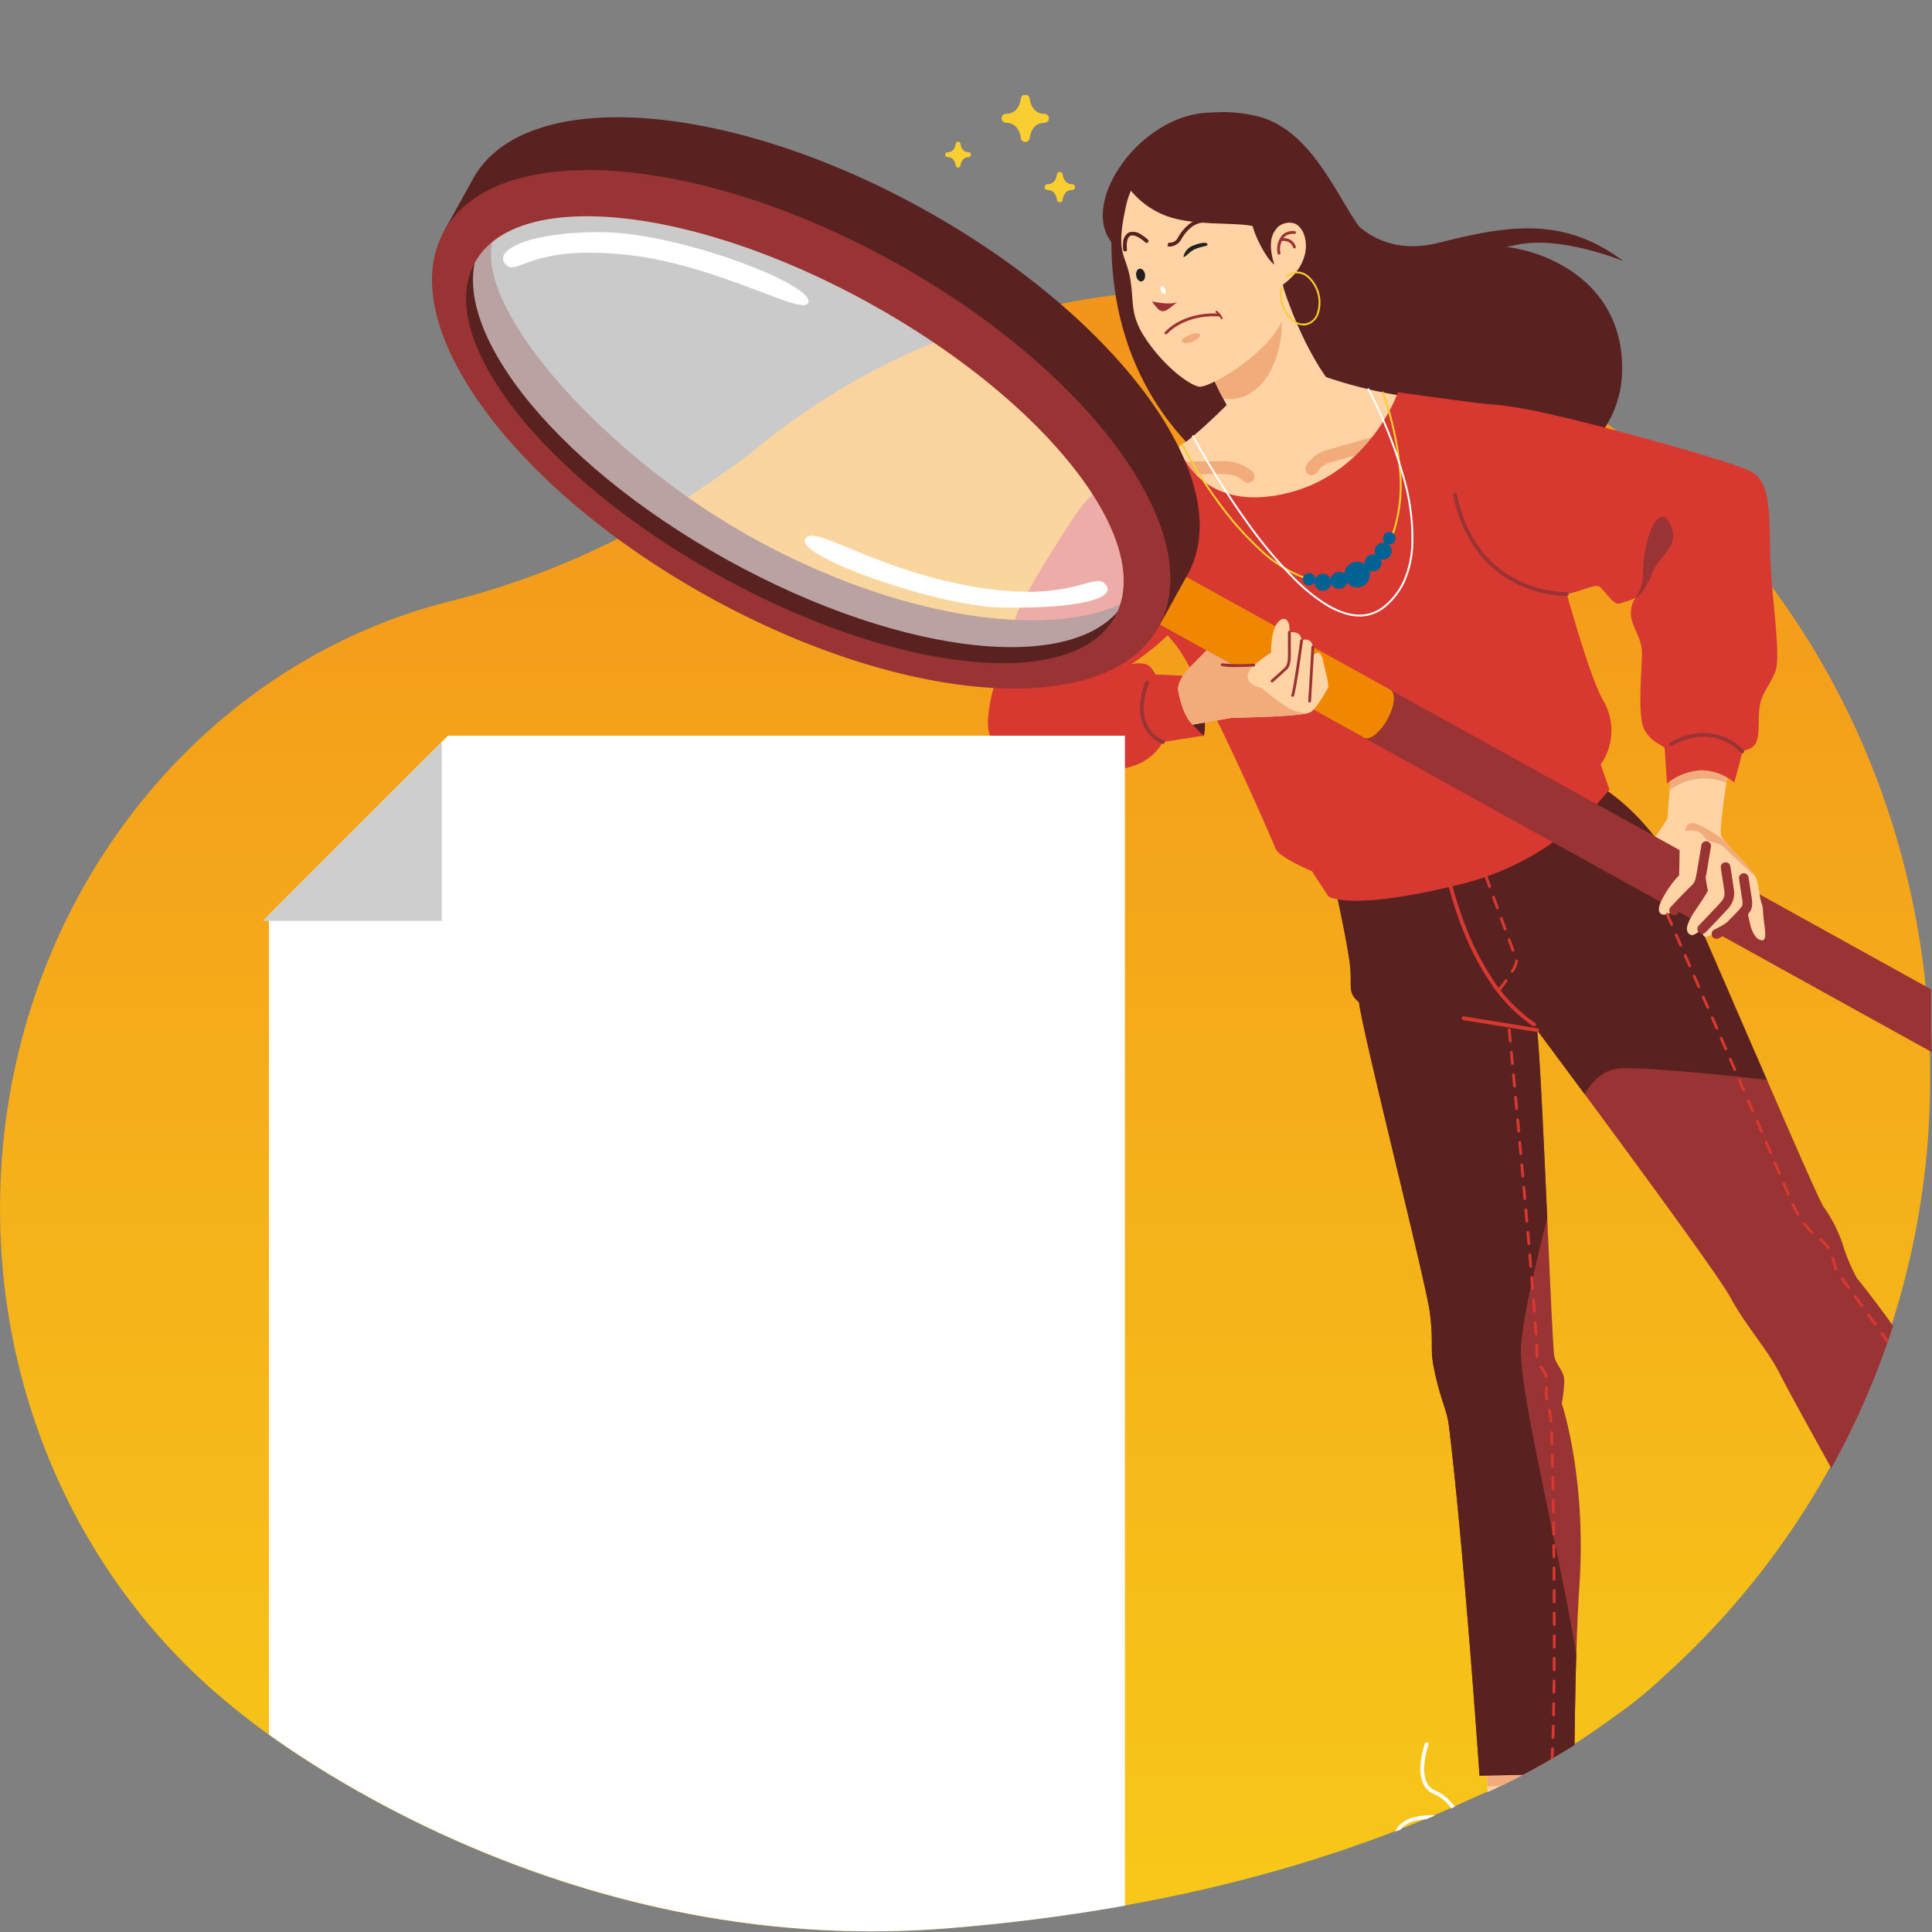 <svg xmlns="http://www.w3.org/2000/svg" xmlns:xlink="http://www.w3.org/1999/xlink" width="300" height="300" viewBox="0 0 300 300">
  <rect x="0" y="0" width="300" height="300" fill="#808080" stroke="none"/>
  <defs>
    <linearGradient id="linear-gradient" x1="0.5" x2="0.5" y2="1" gradientUnits="objectBoundingBox">
      <stop offset="0" stop-color="#f3931b"/>
      <stop offset="1" stop-color="#f7ca19"/>
    </linearGradient>
    <clipPath id="clip-path">
      <path id="Union_1" data-name="Union 1" d="M37.375,251.25C14.731,233.608,0,205.134,0,172.9q0-2.7.137-5.37V0h299.7V145.47q.152,3.15.152,6.336.027,3.6-.152,7.183v8.555h-.724a124.628,124.628,0,0,1-40.332,77.826,67.144,67.144,0,0,1-8.254,6.686,111.6,111.6,0,0,1-22.072,12.581c-17.976,8.388-44.469,17.023-80.947,19.994-4.112.341-8.159.5-12.114.5C77.68,285.134,37.375,251.25,37.375,251.25Z" fill="#fff" stroke="#707070" stroke-width="1"/>
    </clipPath>
    <clipPath id="clip-path-2">
      <rect id="Rectangle_12" data-name="Rectangle 12" width="278.644" height="285.196" fill="none"/>
    </clipPath>
    <clipPath id="clip-path-4">
      <rect id="Rectangle_8" data-name="Rectangle 8" width="102.846" height="70.188" fill="none"/>
    </clipPath>
    <clipPath id="clip-path-5">
      <rect id="Rectangle_7" data-name="Rectangle 7" width="102.846" height="70.187" fill="none"/>
    </clipPath>
  </defs>
  <g id="ilustrasi-search-2" transform="translate(2975 -2571)">
    <path id="Path" d="M-1026,142.636c0-45.621,29.51-83.845,69.228-94.136h0a126.3,126.3,0,0,0,26.252-9.657,158.24,158.24,0,0,0,20.94-13.4h0A108.651,108.651,0,0,1-840,0c62.742,0,113.7,54.411,113.7,121.543a124.7,124.7,0,0,1-41.169,93.563h0a67.1,67.1,0,0,1-8.246,6.685,111.466,111.466,0,0,1-22.051,12.581c-17.959,8.388-44.428,17.023-80.871,19.994-64.039,5.308-110.026-33.38-110.026-33.38h0C-1011.283,203.345-1026,174.871-1026,142.636Z" transform="translate(-1948.991 2616.029)" fill="url(#linear-gradient)"/>
    <rect id="Rectangle_14" data-name="Rectangle 14" width="300" height="300" transform="translate(-2975 2571)" fill="#fff" opacity="0"/>
    <g id="Group_10" data-name="Group 10" transform="translate(-2974.991 2585.766)">
      <g id="Mask_Group_2" data-name="Mask Group 2" transform="translate(0 0)" clip-path="url(#clip-path)">
        <g id="Group_9" data-name="Group 9" transform="translate(67.074 -0.065)">
          <g id="Group_8" data-name="Group 8" transform="translate(0)" clip-path="url(#clip-path-2)">
            <g id="Group_7" data-name="Group 7">
              <g id="Group_6" data-name="Group 6" clip-path="url(#clip-path-2)">
                <path id="Path_7" data-name="Path 7" d="M849.012,829.444a42.616,42.616,0,0,1,.534,7.784,52.433,52.433,0,0,1-3.2-8.378Z" transform="translate(-598.887 -586.496)" fill="#76b743"/>
                <path id="Path_8" data-name="Path 8" d="M329.613,42.933c-1.31,0-1.457-1.457-1.457-1.457a.449.449,0,1,0-.9,0s-.147,1.457-1.457,1.457a.449.449,0,1,0,0,.9c1.31,0,1.457,1.458,1.457,1.458a.449.449,0,0,0,.9,0s.147-1.458,1.457-1.458a.449.449,0,1,0,0-.9" transform="translate(-230.223 -29.031)" fill="#f9ce30"/>
                <path id="Path_9" data-name="Path 9" d="M309.153,2.971C307.11,2.971,306.881.7,306.881.7a.7.7,0,0,0-1.4,0s-.229,2.272-2.272,2.272a.7.7,0,1,0,0,1.4c2.042,0,2.272,2.272,2.272,2.272h0a.7.7,0,0,0,1.4,0h0s.229-2.272,2.272-2.272a.7.7,0,1,0,0-1.4" transform="translate(-214.061)" fill="#f9ce30"/>
                <path id="Path_10" data-name="Path 10" d="M276.171,26.639c-1.115,0-1.239-1.239-1.239-1.239a.381.381,0,1,0-.763,0s-.125,1.239-1.239,1.239a.381.381,0,1,0,0,.763c1.114,0,1.239,1.24,1.239,1.24a.381.381,0,0,0,.763,0s.125-1.24,1.239-1.24a.381.381,0,1,0,0-.763" transform="translate(-192.858 -17.703)" fill="#f9ce30"/>
                <path id="Path_11" data-name="Path 11" d="M555.894,876.048s-.019,5.928.073,7.456c.16,2.638-1.9,8.48-1.9,8.48l14.839.512a31.6,31.6,0,0,1-.8-4.532c-.146-1.974-.366-12.427-.366-12.427Z" transform="translate(-392.064 -619.531)" fill="#ffd3a4"/>
                <path id="Path_12" data-name="Path 12" d="M572.3,881.612c-.081-3.084-.144-6.075-.144-6.075l-11.842.512s-.013,3.882.031,6.173c1.8.005,9.284-.5,11.954-.61" transform="translate(-396.483 -619.532)" fill="#f2ac7c"/>
                <path id="Path_13" data-name="Path 13" d="M512.254,920.755a19.01,19.01,0,0,0,7.109-3.639,12.134,12.134,0,0,0,3.509-4.605c.731-1.9,3.186-1.164,4.386-.8s1.243,2.193.439,4.021c-.531,1.207-2.293,3.464-6.311,6.043a19.894,19.894,0,0,1-8.1,2.939Z" transform="translate(-362.477 -644.81)" fill="#0b71aa"/>
                <path id="Path_14" data-name="Path 14" d="M515.986,933.471l-.6-3.118a21.554,21.554,0,0,0,7.376-2.879,17.441,17.441,0,0,0,5.761-6.1c.54-1.259,2.632,2.241,6.238,2.144,5.167-.14,7.894-2.632,8.187-.585a35.8,35.8,0,0,1,1.243,10.357s-5.537.6-11.893.6-16.311-.42-16.311-.42" transform="translate(-364.693 -651.773)" fill="#006293"/>
                <rect id="Rectangle_1" data-name="Rectangle 1" width="40.633" height="0.799" transform="translate(138.865 284.396)" fill="#fff"/>
                <rect id="Rectangle_2" data-name="Rectangle 2" width="27.745" height="2.878" transform="translate(151.753 281.518)" fill="#c4c6c6"/>
                <path id="Path_15" data-name="Path 15" d="M474.929,948.585a2.135,2.135,0,0,1,1.634-2.1c1.739-.539,9.279-2.754,9.279-2.754s1.515,1.5,1.515,4.853Z" transform="translate(-336.064 -667.787)" fill="#fff"/>
                <path id="Path_16" data-name="Path 16" d="M522.152,954.354c-.027,0-.055,0-.083,0a1,1,0,0,1,.081-1.99c.027,0,.055,0,.082,0a1,1,0,0,1-.08,1.99Zm0-1.409a.412.412,0,0,0-.033.823h.035a.412.412,0,0,0,.032-.823Z" transform="translate(-368.775 -673.893)" fill="#b7b7b7"/>
                <path id="Path_17" data-name="Path 17" d="M536.821,948.618c-.027,0-.055,0-.083,0a1,1,0,0,1,.081-1.99c.027,0,.055,0,.082,0a1,1,0,0,1-.08,1.991Zm0-1.409a.412.412,0,0,0-.033.823h.035a.412.412,0,0,0,.032-.823Z" transform="translate(-379.154 -669.833)" fill="#b7b7b7"/>
                <path id="Path_18" data-name="Path 18" d="M549.755,938.875c-.027,0-.055,0-.082,0a1,1,0,0,1,.081-1.99c.027,0,.055,0,.082,0a1,1,0,0,1-.081,1.99Zm0-1.409a.414.414,0,0,0-.409.378.412.412,0,0,0,.376.444h.035a.412.412,0,0,0,.033-.823Z" transform="translate(-388.307 -662.939)" fill="#b7b7b7"/>
                <path id="Path_19" data-name="Path 19" d="M560.446,928.949c-.027,0-.055,0-.082,0a1,1,0,0,1,.081-1.991c.027,0,.055,0,.082,0a1,1,0,0,1-.08,1.991Zm0-1.409a.412.412,0,0,0-.033.823h.035a.412.412,0,0,0,.033-.823Z" transform="translate(-395.872 -655.915)" fill="#b7b7b7"/>
                <path id="Path_20" data-name="Path 20" d="M519.363,944.964a.292.292,0,0,1-.29-.256h0a6.06,6.06,0,0,0-.288-1.069,14.869,14.869,0,0,0-1.425-2.908.292.292,0,0,1,.5-.308,11.685,11.685,0,0,1,1.8,4.211.292.292,0,0,1-.254.326Z" transform="translate(-366.059 -665.349)" fill="#fff"/>
                <path id="Path_21" data-name="Path 21" d="M531.637,939.464a.293.293,0,0,1-.277-.2,9.021,9.021,0,0,0-2.679-3.954.292.292,0,1,1,.357-.464,7.942,7.942,0,0,1,1.105,1.1,9.7,9.7,0,0,1,1.771,3.13.293.293,0,0,1-.277.385Z" transform="translate(-374.02 -661.457)" fill="#fff"/>
                <path id="Path_22" data-name="Path 22" d="M541.838,930.556a.292.292,0,0,1-.259-.156,7.612,7.612,0,0,0-2.233-2.491,8.135,8.135,0,0,0-1.354-.814.292.292,0,0,1,.234-.536,8.514,8.514,0,0,1,1.452.867,8.2,8.2,0,0,1,2.418,2.7.293.293,0,0,1-.258.429Z" transform="translate(-380.566 -655.619)" fill="#fff"/>
                <path id="Line_1" data-name="Line 1" d="M4.48,2.781a.291.291,0,0,1-.153-.043L-.861-.459a.292.292,0,0,1-.1-.4.292.292,0,0,1,.4-.1l5.188,3.2a.292.292,0,0,1-.154.541Z" transform="translate(160.008 269.452)" fill="#fff"/>
                <path id="Path_23" data-name="Path 23" d="M516.658,913.736h0a9.1,9.1,0,0,1,2.09.236,7.623,7.623,0,0,1,1.5.521,5.058,5.058,0,0,1,1.232.781l.5.47-.683.035c-1.725.088-3.225,1.311-4.548,2.39a17.025,17.025,0,0,1-1.635,1.233,3.1,3.1,0,0,1-1.634.569,1.876,1.876,0,0,1-.49-.065,2.73,2.73,0,0,1-1.942-2.758,2.89,2.89,0,0,1,.879-1.953,4.951,4.951,0,0,1,2.644-1.256A11.273,11.273,0,0,1,516.658,913.736Zm3.854,1.558a5.93,5.93,0,0,0-.537-.285,7.822,7.822,0,0,0-3.316-.689h0a10.689,10.689,0,0,0-1.979.193,4.388,4.388,0,0,0-2.339,1.094,2.316,2.316,0,0,0-.709,1.562,2.267,2.267,0,0,0,.4,1.367,2,2,0,0,0,1.114.8,1.291,1.291,0,0,0,.337.044c.85,0,1.846-.812,2.9-1.671A10.4,10.4,0,0,1,520.511,915.294Z" transform="translate(-361.621 -646.562)" fill="#fff"/>
                <path id="Path_24" data-name="Path 24" d="M538.2,898.539c-.1,0-.2,0-.3-.012a4.293,4.293,0,0,1-2.076-.767,7.583,7.583,0,0,1-2.43-2.936,6,6,0,0,1-.712-3.157,3.77,3.77,0,0,0-.08-1.489,3.084,3.084,0,0,0-.472-1,2.774,2.774,0,0,0-.76-.734l.037-.076-.217.15-.1-.41a8.875,8.875,0,0,0-.878-2.039,8.152,8.152,0,0,0-1.279-1.679,6.387,6.387,0,0,0-1.992-1.362,3.149,3.149,0,0,1-1.765-1.94,6.493,6.493,0,0,1-.271-2.607,13.592,13.592,0,0,1,.676-3.257.292.292,0,0,1,.55.2h0a13.228,13.228,0,0,0-.644,3.111,5.908,5.908,0,0,0,.241,2.365,2.888,2.888,0,0,0,.533.939,2.5,2.5,0,0,0,.909.654,6.965,6.965,0,0,1,2.183,1.494,8.743,8.743,0,0,1,1.373,1.807,9.981,9.981,0,0,1,.812,1.785,23.148,23.148,0,0,1,2.7-1.494,11.931,11.931,0,0,1,2.645-.916,3.816,3.816,0,0,1,2.469.18,2.99,2.99,0,0,1,1.418,2.846,1.652,1.652,0,0,1-.7,1.5,3.731,3.731,0,0,1-2.329.43,15.165,15.165,0,0,1-2.845-.509c-.824-.217-1.6-.47-2.216-.684a3.675,3.675,0,0,1,.494,1.087,4.352,4.352,0,0,1,.095,1.719,5.422,5.422,0,0,0,.658,2.823,6.993,6.993,0,0,0,2.234,2.709,3.717,3.717,0,0,0,1.794.668,3.573,3.573,0,0,0,2.049-.493.292.292,0,0,1,.286.51A4.232,4.232,0,0,1,538.2,898.539Zm-6.289-10.5a31.245,31.245,0,0,0,3.132,1.022,14.572,14.572,0,0,0,2.73.489,3.205,3.205,0,0,0,1.958-.328,1.089,1.089,0,0,0,.449-1.007,3.677,3.677,0,0,0-.338-1.569,1.7,1.7,0,0,0-.759-.771c-.938-.475-2.527-.219-4.6.741A22.8,22.8,0,0,0,531.907,888.036Z" transform="translate(-371.407 -619.177)" fill="#fff"/>
                <path id="Line_2" data-name="Line 2" d="M26.558-.415H-.708A.292.292,0,0,1-1-.708.292.292,0,0,1-.708-1H26.558a.292.292,0,0,1,.292.292A.292.292,0,0,1,26.558-.415Z" transform="translate(153.1 283.824)" fill="#592220"/>
                <path id="Path_25" data-name="Path 25" d="M487.123,961.509a1.316,1.316,0,0,0-1.179-1.179H473.516a2.978,2.978,0,0,0-.585,1.839,2.611,2.611,0,0,0,.585,1.759h13.607Z" transform="translate(-334.651 -679.532)" fill="#fff"/>
                <path id="Path_26" data-name="Path 26" d="M805.442,805.545s4.255,8.266,5.23,10.6c1.016,2.44,3.05,9.588,3.05,9.588l10.75-14.381s-3.323-1.456-4.447-3.373c-.492-.84-2.962-6.941-4.269-8.975Z" transform="translate(-569.94 -565.38)" fill="#ffd3a4"/>
                <path id="Path_27" data-name="Path 27" d="M823.649,883.822a19.027,19.027,0,0,0,.673-7.958,12.147,12.147,0,0,0-2.051-5.414c-1.226-1.626.7-3.32,1.638-4.147s2.518.106,3.644,1.755c.744,1.09,1.727,3.779,1.789,8.552a19.893,19.893,0,0,1-1.79,8.425Z" transform="translate(-581.568 -612.781)" fill="#0b71aa"/>
                <path id="Path_28" data-name="Path 28" d="M838.353,863.821l-2.963-1.141a21.55,21.55,0,0,0,1.46-7.782,17.422,17.422,0,0,0-2.127-8.115c-.783-1.124,3.295-1.047,5.12-4.158,2.616-4.459,1.944-8.092,3.836-7.257a35.808,35.808,0,0,1,9.446,4.425s-2.422,5.017-5.785,10.41-8.987,13.619-8.987,13.619" transform="translate(-590.59 -591.022)" fill="#006293"/>
                <rect id="Rectangle_3" data-name="Rectangle 3" width="40.634" height="0.799" transform="translate(243.478 284.773) rotate(-58.055)" fill="#fff"/>
                <rect id="Rectangle_4" data-name="Rectangle 4" width="27.746" height="2.878" transform="translate(247.854 272.313) rotate(-58.054)" fill="#c4c6c6"/>
                <path id="Path_29" data-name="Path 29" d="M819.831,938.635a2.135,2.135,0,0,1-.917-2.5c.462-1.761,2.573-9.331,2.573-9.331s2.07-.5,4.919,1.282Z" transform="translate(-579.406 -655.766)" fill="#fff"/>
                <path id="Path_30" data-name="Path 30" d="M842.258,919.476a1,1,0,0,1,.8,1.592,1,1,0,0,1-.8.4,1,1,0,0,1-.8-1.591A1,1,0,0,1,842.258,919.476Zm0,1.409a.413.413,0,1,0-.246-.082A.409.409,0,0,0,842.257,920.884Z" transform="translate(-595.286 -650.623)" fill="#b7b7b7"/>
                <path id="Path_31" data-name="Path 31" d="M845.152,903.992a1,1,0,0,1,.8,1.592,1,1,0,0,1-.8.4,1,1,0,0,1-.8-1.592A1,1,0,0,1,845.152,903.992Zm0,1.409a.412.412,0,1,0-.245-.081A.409.409,0,0,0,845.15,905.4Z" transform="translate(-597.333 -639.667)" fill="#b7b7b7"/>
                <path id="Path_32" data-name="Path 32" d="M843.729,887.861a1,1,0,0,1,.8,1.592,1,1,0,0,1-.8.4,1,1,0,0,1-.8-1.591A1,1,0,0,1,843.729,887.861Zm0,1.409a.412.412,0,1,0-.245-.081A.408.408,0,0,0,843.727,889.271Z" transform="translate(-596.326 -628.253)" fill="#b7b7b7"/>
                <path id="Path_33" data-name="Path 33" d="M840.962,873.537a1,1,0,0,1,.8,1.592,1,1,0,0,1-.8.4,1,1,0,0,1-.8-1.592A1,1,0,0,1,840.962,873.537Zm0,1.409a.412.412,0,1,0-.246-.082A.408.408,0,0,0,840.961,874.947Z" transform="translate(-594.368 -618.117)" fill="#b7b7b7"/>
                <path id="Path_34" data-name="Path 34" d="M832.767,920.784a.291.291,0,0,1-.122-.027h0a6.066,6.066,0,0,0-1.059-.321,14.874,14.874,0,0,0-3.222-.329.292.292,0,0,1,0-.585h0a11.69,11.69,0,0,1,4.524.7.293.293,0,0,1-.123.558Z" transform="translate(-585.954 -650.656)" fill="#fff"/>
                <path id="Path_35" data-name="Path 35" d="M829.653,906.595a.292.292,0,0,1-.1-.566,7.946,7.946,0,0,1,1.521-.354,9.7,9.7,0,0,1,3.592.153.292.292,0,1,1-.137.568,9.016,9.016,0,0,0-4.772.181A.291.291,0,0,1,829.653,906.595Z" transform="translate(-586.865 -640.787)" fill="#fff"/>
                <path id="Path_36" data-name="Path 36" d="M827.546,892.142a.292.292,0,0,1-.166-.533,8.527,8.527,0,0,1,1.5-.773,8.206,8.206,0,0,1,3.57-.624.292.292,0,1,1-.041.583,8.308,8.308,0,0,0-4.7,1.3A.291.291,0,0,1,827.546,892.142Z" transform="translate(-585.375 -629.904)" fill="#fff"/>
                <path id="Line_3" data-name="Line 3" d="M-.708,2.3A.292.292,0,0,1-.97,2.134a.292.292,0,0,1,.132-.392L4.619-.97a.292.292,0,0,1,.392.132.292.292,0,0,1-.132.392L-.578,2.265A.291.291,0,0,1-.708,2.3Z" transform="translate(241.717 257.147)" fill="#fff"/>
                <path id="Path_37" data-name="Path 37" d="M813.235,884.015l-.332.6c-.838,1.51-.593,3.43-.378,5.124a14.241,14.241,0,0,1,.176,2.312,2.451,2.451,0,0,1-.689,1.8,2.586,2.586,0,0,1-1.773.678A2.828,2.828,0,0,1,807.9,893.3a3.218,3.218,0,0,1-.539-1.674,5.521,5.521,0,0,1,.421-2.274,10.714,10.714,0,0,1,1.447-2.626,8.3,8.3,0,0,1,1.556-1.57,5.6,5.6,0,0,1,1.785-.963Zm-3,9.925a2,2,0,0,0,1.374-.521c.707-.658.533-2.025.332-3.608a10.409,10.409,0,0,1,.133-4.788,6.243,6.243,0,0,0-.961.613,7.739,7.739,0,0,0-1.434,1.459,10.143,10.143,0,0,0-1.353,2.464,4.946,4.946,0,0,0-.382,2.032,2.643,2.643,0,0,0,.438,1.375A2.244,2.244,0,0,0,810.239,893.94Z" transform="translate(-571.296 -625.531)" fill="#fff"/>
                <path id="Path_38" data-name="Path 38" d="M799.673,865.9a8.869,8.869,0,0,1-.908-.047,6,6,0,0,1-3.056-1.067,3.369,3.369,0,0,0-2.373-.848,2.78,2.78,0,0,0-1.053.259l-.044-.07.013.262-.4-.13a8.873,8.873,0,0,0-2.194-.334,8.139,8.139,0,0,0-2.1.2,6.383,6.383,0,0,0-2.21.97,3.15,3.15,0,0,1-2.58.47,6.5,6.5,0,0,1-2.355-1.15,13.587,13.587,0,0,1-2.405-2.3.292.292,0,0,1,.459-.362h0a13.229,13.229,0,0,0,2.3,2.193,5.91,5.91,0,0,0,2.134,1.046,2.882,2.882,0,0,0,1.079.044,2.494,2.494,0,0,0,1.036-.425,6.966,6.966,0,0,1,2.423-1.062,8.751,8.751,0,0,1,2.26-.209,9.995,9.995,0,0,1,1.944.255,23.172,23.172,0,0,1,.158-3.078,11.932,11.932,0,0,1,.622-2.73,3.816,3.816,0,0,1,1.459-2,2.991,2.991,0,0,1,3.165.3,1.652,1.652,0,0,1,.905,1.391,3.732,3.732,0,0,1-.867,2.2,15.163,15.163,0,0,1-1.937,2.145c-.62.584-1.248,1.112-1.753,1.519a3.671,3.671,0,0,1,1.184.156,4.351,4.351,0,0,1,1.509.829,5.423,5.423,0,0,0,2.743.936,6.992,6.992,0,0,0,3.48-.462,3.718,3.718,0,0,0,1.516-1.169,3.573,3.573,0,0,0,.666-2,.292.292,0,0,1,.292-.279h.014a.292.292,0,0,1,.278.306,4.146,4.146,0,0,1-.781,2.321,4.292,4.292,0,0,1-1.75,1.356A7.162,7.162,0,0,1,799.673,865.9Zm-4.608-9.854a1.666,1.666,0,0,0-.885.243c-.9.545-1.524,2.032-1.8,4.3a22.774,22.774,0,0,0-.154,2.929,31.247,31.247,0,0,0,2.525-2.117,14.564,14.564,0,0,0,1.859-2.057,3.2,3.2,0,0,0,.758-1.835,1.088,1.088,0,0,0-.616-.913,3.675,3.675,0,0,0-1.51-.543Q795.149,856.044,795.065,856.044Z" transform="translate(-550.48 -605.324)" fill="#fff"/>
                <path id="Line_4" data-name="Line 4" d="M-.708,22.722a.291.291,0,0,1-.154-.044.292.292,0,0,1-.093-.4L13.47-.862a.292.292,0,0,1,.4-.093.292.292,0,0,1,.093.4L-.46,22.584A.292.292,0,0,1-.708,22.722Z" transform="translate(250.258 250.187)" fill="#592220"/>
                <path id="Path_39" data-name="Path 39" d="M830.48,929.727a1.317,1.317,0,0,0-1.625.377L822.28,940.65a2.975,2.975,0,0,0,1.251,1.469,2.616,2.616,0,0,0,1.8.434l7.2-11.547-2.053-1.28" transform="translate(-581.855 -657.781)" fill="#fff"/>
                <path id="Path_40" data-name="Path 40" d="M807.822,810.232l9.35-8.522a26.841,26.841,0,0,0-1.417-2.7l-10.314,6.537s1.144,2.222,2.381,4.687" transform="translate(-569.939 -565.38)" fill="#f2ac7c"/>
                <path id="Path_41" data-name="Path 41" d="M511.915,362.135s10.592,3.118,15.909,13.421c3.119,6.043,22.514,52.144,23.683,53.509a21.8,21.8,0,0,1,3.119,6.433,28.429,28.429,0,0,0,1.949,4.483,156.844,156.844,0,0,1,10.916,15.4c4.288,7.407,15.407,35.8,15.407,35.8l-13.51,8.28s-21.975-39.014-24.7-44.472c-1.988-3.976-5.263-7.407-7.8-12.086s-29.944-41.394-29.944-41.394c.78,7.018,2.233,47.6,2.654,50.556.195,1.364,1.559,2.339,1.559,3.9a21.558,21.558,0,0,1-.39,3.509s3.9,11.5,2.729,28.46c-.705,10.226-.78,29.045-.78,29.045L498,517.272s-2.436-35.575-4.776-54.484c-.289-2.339-1.338-3.959-2.339-8.967-.585-2.924,0-3.7-.585-8.382s-10.429-43.372-11.013-48.246c-1.608-1.462-1.2-1.9-1.316-4.824-.146-3.655-4.067-20.585-4.067-20.585Z" transform="translate(-335.341 -256.248)" fill="#9a3333"/>
                <path id="Path_42" data-name="Path 42" d="M527.958,373.87a33.806,33.806,0,0,0-15.237-14.49L473.9,369.835s3.921,16.931,4.067,20.586c.117,2.922-.292,3.363,1.316,4.824.585,4.873,10.429,43.567,11.013,48.246s0,5.458.585,8.382c1,5.007,2.05,6.627,2.339,8.967,2.339,18.908,4.776,54.484,4.776,54.484l14.717-.292s.037-9.408.308-18.536c-2.656-16.236-8.839-40.554-8.593-47.449.143-4.011,2.111-12.581,4.081-20.282-.542-12.072-1.152-25.446-1.569-29.2,0,0,3.128,4.189,7.366,9.916,1.14-1.942,2.935-3.859,5.619-4,3.314-.174,14.94.9,22.7,1.795-5.971-13.514-12.962-30.092-14.672-33.4" transform="translate(-335.341 -254.298)" fill="#592220"/>
                <path id="Path_43" data-name="Path 43" d="M367.57,13.11s5.08-5.622,15.606-3.282,14,17.442,18.908,20.028c7.212,3.8,8.479,1.754,15.107.39s23.586,3.216,22.9,19.688c-.8,19.282-33.722,26.56-48.732,22.272s-33.357-19.984-30.2-49.535a11.669,11.669,0,0,1,6.407-9.561" transform="translate(-255.309 -6.551)" fill="#592220"/>
                <path id="Path_44" data-name="Path 44" d="M399.954,327.228a7.075,7.075,0,0,0-1.066-5.439l-3.07,1.243s1.548,3.277,4.136,4.2" transform="translate(-280.085 -227.699)" fill="#592220"/>
                <path id="Path_45" data-name="Path 45" d="M325.526,233.891s-1.812,3.282,1.509,7.6a15.482,15.482,0,0,0,1.749,1.711l-6.38.989a8.173,8.173,0,0,1-3.384,3.221c-2.339,1.17-10.014,2.778-13.377,1.023s-5.117-1.462-7.163-2.778-3.655-1.462-3.143-5.994,3.289-11.769,4.167-14.693,6.14-11.184,8.552-14.912,4.459-5.994,8.772-7.018c2.778,3.874,8.139,16.382,8.406,21.2.146,2.632-7.748,7.895-7.748,7.895a3.554,3.554,0,0,1,1.462-.146c1.243,0,1.71.637,2.3,1.718Z" transform="translate(-208.915 -143.672)" fill="#d73930"/>
                <path id="Path_46" data-name="Path 46" d="M403.13,153.065s-6.335,6.433-8.479,7.213c.292,4.288,5.848,12.67,17.446,10.136s19.2-11.687,21.344-17.827a71.449,71.449,0,0,1-16.276-3.713Z" transform="translate(-279.26 -105.344)" fill="#ffd3a4"/>
                <path id="Path_47" data-name="Path 47" d="M419.678,123.533s-4.288-7.018-5.36-10.039c2.826-1.365,10.721-14.62,10.721-14.62s3.411,11.793,9.356,17.836c-1.072,4.873-11.306,12.378-14.717,6.823" transform="translate(-293.176 -69.963)" fill="#ffd3a4"/>
                <path id="Path_48" data-name="Path 48" d="M425.038,118.873l-7.385,5.31a13.373,13.373,0,0,1-3.336,3.462,30.891,30.891,0,0,0,1.684,3.6,5.5,5.5,0,0,0,4.359-.873c3.8-2.242,5.068-8.48,4.678-11.5" transform="translate(-293.175 -84.115)" fill="#f2ac7c"/>
                <path id="Path_49" data-name="Path 49" d="M372.705,29.663s-4.691,2.979-5.848,8.04c-1.755,7.674-.219,7.6.512,11.257s-.106,5.674,2.266,9.357c2.778,4.313,6.652,7.31,8.406,7.749s13.669-6.8,13.377-12.426A68.494,68.494,0,0,0,389.225,39.6s-5.263-12.573-16.52-9.942" transform="translate(-259.02 -20.733)" fill="#ffd3a4"/>
                <path id="Path_50" data-name="Path 50" d="M373.928,93.488c.084.545.46.94.839.882s.618-.548.534-1.093-.459-.94-.838-.882-.619.548-.535,1.093" transform="translate(-264.584 -65.375)" fill="#231f20"/>
                <path id="Path_51" data-name="Path 51" d="M382.317,109.789s2.924.658,3.947.073c-1.754,1.535-2.047,1.535-2.558,1.389s-1.389-1.462-1.389-1.462" transform="translate(-270.532 -77.687)" fill="#9a3333"/>
                <path id="Path_52" data-name="Path 52" d="M389.286,119.434a.219.219,0,0,1-.166-.362,7.875,7.875,0,0,1,2.109-1.576,10.686,10.686,0,0,1,2.633-.993,12.557,12.557,0,0,1,3.7-.285.219.219,0,0,1-.029.438,12.119,12.119,0,0,0-3.57.274,10.249,10.249,0,0,0-2.525.951,7.552,7.552,0,0,0-1.985,1.476A.219.219,0,0,1,389.286,119.434Z" transform="translate(-275.308 -82.215)" fill="#9a3333"/>
                <path id="Path_53" data-name="Path 53" d="M417.064,115.994a.146.146,0,0,1-.129-.077c-.462-.859-.825-.976-.829-.977h0l.068-.284c.048.012.487.142,1.014,1.121a.146.146,0,0,1-.129.216Z" transform="translate(-294.441 -81.131)" fill="#9a3333"/>
                <path id="Path_54" data-name="Path 54" d="M398.259,127.978c-.3-.6,2.339-1.681,2.778-1.1s-2.339,1.974-2.778,1.1" transform="translate(-281.796 -89.662)" fill="#f2ac7c"/>
                <path id="Path_55" data-name="Path 55" d="M367.265,75.844a.292.292,0,0,1-.289-.25,5.031,5.031,0,0,1-.02-1.114,1.843,1.843,0,0,1,.925-1.61,2.173,2.173,0,0,1,1.969.4,6.651,6.651,0,0,1,.98.75.292.292,0,0,1-.4.423,6.153,6.153,0,0,0-.892-.681c-.765-.473-1.2-.456-1.422-.359-.4.17-.531.709-.573,1.131a4.462,4.462,0,0,0,.017.97.292.292,0,0,1-.246.332A.3.3,0,0,1,367.265,75.844Z" transform="translate(-259.647 -51.49)" fill="#592220"/>
                <path id="Path_56" data-name="Path 56" d="M390.91,70.2a1.427,1.427,0,0,1-.359-.041l.156-.564h0a1.425,1.425,0,0,0,1.5-.821,7.007,7.007,0,0,1,1.916-2.193,3.96,3.96,0,0,1,1.494-.622,4.948,4.948,0,0,1,1.943.05.292.292,0,1,1-.12.572,3.705,3.705,0,0,0-2.987.483,6.482,6.482,0,0,0-1.747,2.016,2.209,2.209,0,0,1-1.385,1.073A1.847,1.847,0,0,1,390.91,70.2Z" transform="translate(-276.358 -46.622)" fill="#592220"/>
                <path id="Path_57" data-name="Path 57" d="M400.785,79.7c-.955.456-1.455,1.321-1.718,1.133a2.427,2.427,0,0,1,1.681-1.791c1.535-.585,2.229-.366,2.01,0-.107.178-1.07.227-1.974.658" transform="translate(-282.384 -55.674)" fill="#231f20"/>
                <path id="Path_58" data-name="Path 58" d="M446.982,69.507a2.7,2.7,0,0,1,3.063-1.458c2.177.494,3.839,6.315-2.6,10.183Z" transform="translate(-316.289 -48.095)" fill="#ffd3a4"/>
                <path id="Path_59" data-name="Path 59" d="M449.215,76.085a.219.219,0,0,1-.218-.2A3.357,3.357,0,0,1,449.756,73a2.413,2.413,0,0,1,1.9-.565.219.219,0,0,1-.07.433,2,2,0,0,0-1.531.456,2.967,2.967,0,0,0-.618,2.518.219.219,0,0,1-.2.239Z" transform="translate(-317.694 -51.243)" fill="#9a3333"/>
                <path id="Path_60" data-name="Path 60" d="M452.547,77.749a.219.219,0,0,1-.207-.148,1.4,1.4,0,0,0-1.041-.959,2.014,2.014,0,0,0-.741-.038.219.219,0,0,1-.076-.432,2.461,2.461,0,0,1,.921.044,1.837,1.837,0,0,1,1.352,1.242.219.219,0,0,1-.207.291Z" transform="translate(-318.638 -53.882)" fill="#9a3333"/>
                <path id="Path_61" data-name="Path 61" d="M453.96,102.247a2.909,2.909,0,0,1-1.847-.739,5.206,5.206,0,0,1-1.621-2.666,5.529,5.529,0,0,1-.124-2.356.146.146,0,1,1,.288.05,5.236,5.236,0,0,0,.118,2.23,4.913,4.913,0,0,0,1.525,2.516,2.22,2.22,0,0,0,3.751-1,5.238,5.238,0,0,0-1.453-5.458,2.415,2.415,0,0,0-2.17-.605,2.029,2.029,0,0,0-.875.5.146.146,0,0,1-.2-.213,2.318,2.318,0,0,1,1-.565,2.7,2.7,0,0,1,2.432.663,5.528,5.528,0,0,1,1.54,5.785,2.7,2.7,0,0,1-1.781,1.785A2.267,2.267,0,0,1,453.96,102.247Z" transform="translate(-318.633 -66.417)" fill="#f9ce30"/>
                <path id="Path_62" data-name="Path 62" d="M359.819,20.6a13.122,13.122,0,0,0,6.656,5.076c4.026,1.39,10.441.851,13.024,1.451.478,1.912,2.288,5.262,3.364,5.979-1.076-3.466-.3-4.867.422-5.7-1.9-6.229-1.973-14.375-8.405-17.786-11.891-1.657-23.3,14.312-16.724,20.636.034-2.863,1.664-9.652,1.664-9.652" transform="translate(-252.071 -6.72)" fill="#592220"/>
                <path id="Path_63" data-name="Path 63" d="M386.943,101.641c.156-.451,1.062.524.7,1.013s-.9-.442-.7-1.013" transform="translate(-273.776 -71.839)" fill="#fff"/>
                <path id="Path_64" data-name="Path 64" d="M467.234,184.943a4.472,4.472,0,0,1,2.339-1.852c1.462-.39,13.255-3.8,13.255-3.8" transform="translate(-330.62 -126.866)" fill="none" stroke="#f2ac7c" stroke-linecap="round" stroke-width="2"/>
                <path id="Path_65" data-name="Path 65" d="M407.691,199.4a5.728,5.728,0,0,0-3.606-1.365c-2.144,0-7.017.1-7.017.1" transform="translate(-280.97 -140.133)" fill="none" stroke="#f2ac7c" stroke-linecap="round" stroke-width="2"/>
                <path id="Path_66" data-name="Path 66" d="M379.542,320.9a.291.291,0,0,1-.093-.015,4.6,4.6,0,0,1-1.073-.581,5.516,5.516,0,0,1-1.793-2.128,6.52,6.52,0,0,1-.594-2.837,11.982,11.982,0,0,1,.846-4.113.292.292,0,0,1,.548.2,11.407,11.407,0,0,0-.809,3.909,5.941,5.941,0,0,0,.537,2.585,4.826,4.826,0,0,0,2.525,2.406.292.292,0,0,1-.093.57Z" transform="translate(-266.054 -220.092)" fill="#9a3333"/>
                <path id="Path_67" data-name="Path 67" d="M370.882,166.506s3.031,10.244,16.334,7.32,17.738-15.79,17.738-15.79,10.92,1.559,18.81,2.437c0,0,8.967,38.207,13.06,45.419a9.18,9.18,0,0,1-.39,9.942l1.364,3.9a42.8,42.8,0,0,1-23.586,14.815c-17.032,4.167-20.077,1.754-20.077,1.754l-2.534-3.9s-5.054-2.078-5.653-3.509c-3.509-8.382-12.67-28.215-15.545-31.675-1.86-2.239-10.087-12.427-10.087-12.427Z" transform="translate(-254.964 -111.827)" fill="#d73930"/>
                <rect id="Rectangle_5" data-name="Rectangle 5" width="8.477" height="139.225" transform="translate(111.891 81.664) rotate(-61.021)" fill="#9a3333"/>
                <path id="Path_68" data-name="Path 68" d="M497.276,320.432c1.135-2.048,1.348-4.1.477-4.582s-2.5.787-3.631,2.835-1.348,4.1-.477,4.583,2.5-.787,3.631-2.835" transform="translate(-348.93 -223.424)" fill="#f18700"/>
                <rect id="Rectangle_6" data-name="Rectangle 6" width="8.479" height="37.523" transform="matrix(0.484, -0.875, 0.875, 0.484, 111.89, 81.664)" fill="#f18700"/>
                <path id="Path_69" data-name="Path 69" d="M801.555,488.954c1.134-2.048,1.348-4.1.477-4.582s-2.5.787-3.631,2.835-1.348,4.1-.477,4.582,2.5-.787,3.631-2.835" transform="translate(-564.241 -342.671)" fill="#9a3333"/>
                <path id="Path_70" data-name="Path 70" d="M110.75,91.468a12.158,12.158,0,0,0,1.178-1.746c7.019-12.673-10.019-35.533-38.054-51.061S17.423,20.819,10.4,33.492a12.11,12.11,0,0,0-.855,1.925l-3.217-5.7,4.544-8.205c7.952-14.357,39.236-12.24,69.877,4.73s49.032,42.366,41.08,56.724l-4.545,8.205Z" transform="translate(-4.481 -8.483)" fill="#592220"/>
                <path id="Path_71" data-name="Path 71" d="M20.541,69.925c-5.479,9.893,15.739,34.321,39.751,47.62,23.479,13,47.619,16.008,58.838,9.435h0a12.275,12.275,0,0,1-1.168,2.987c-7.018,12.673-35.435,10.359-63.47-5.169S9.419,86.409,16.438,73.736a13.164,13.164,0,0,1,4.817-4.875,7.706,7.706,0,0,0-.714,1.064" transform="translate(-10.514 -48.726)" fill="#592220"/>
                <g id="Group_5" data-name="Group 5" transform="translate(6.357 15.595)" opacity="0.58">
                  <g id="Group_4" data-name="Group 4">
                    <g id="Group_3" data-name="Group 3" clip-path="url(#clip-path-4)">
                      <g id="Group_2" data-name="Group 2" transform="translate(0 0)">
                        <g id="Group_1" data-name="Group 1" clip-path="url(#clip-path-5)">
                          <path id="Path_72" data-name="Path 72" d="M61.233,109.978c27.618,15.3,55.35,18.049,61.941,6.148S112.72,82.177,85.1,66.88,29.751,48.831,23.16,60.732s10.454,33.949,38.073,49.246" transform="translate(-21.744 -53.335)" fill="#fff"/>
                        </g>
                      </g>
                    </g>
                  </g>
                </g>
                <path id="Path_73" data-name="Path 73" d="M42.933,106.3c30.64,16.97,61.923,19.088,69.875,4.731a14.63,14.63,0,0,0,1.641-4.806c2.36-14.733-15.262-36.708-42.721-51.916C41.087,37.335,9.8,35.216,1.852,49.574S12.293,89.327,42.933,106.3M68.049,60.791c27.438,15.2,44.442,36.977,37.979,48.646s-33.946,8.81-61.384-6.387S.2,66.073,6.664,54.4s33.946-8.811,61.385,6.387" transform="translate(0 -28.34)" fill="#9a3333"/>
                <path id="Path_74" data-name="Path 74" d="M38.184,78.084c-2.274-2.274,3.885-5.257,15.2-5.068,11.7.195,31.773,7.8,31.773,10.721S71.516,78.084,56.9,76.525c-15-1.6-16.959,3.314-18.713,1.559" transform="translate(-26.688 -51.66)" fill="#fff"/>
                <path id="Path_75" data-name="Path 75" d="M244.5,241.657c2.273,2.276-4.264,3.94-16.179,3.7-9.647-.191-31.333-7.752-30.408-10.526.975-2.924,10.916,5.068,27.95,7.56,13.69,2,16.884-2.493,18.637-.737" transform="translate(-140.026 -165.721)" fill="#fff"/>
                <path id="Path_76" data-name="Path 76" d="M400.642,283.273l4.594,2.544s1.619-.238,2.935-.384a27.208,27.208,0,0,1,2.485-1.827s-.037-2.924.8-4.313c.977-1.614,2.266-1.06,2.047,1.17,0,0,1.893-.342,1.893,1.291a1.138,1.138,0,0,1,1.726.719c.037.914.037,1.645.037,1.645s1.121-1.559,1.608.877c.184.919.975,3.655.731,4.094-.76,1.368-2.047,3.558-2.875,3.85-1.866.659-11.988.78-11.988.78l-6.14,1.072s-1.416-1.136-2.242-5.263c-.292-1.462,2.047-3.874,2.047-3.874Z" transform="translate(-280.377 -196.971)" fill="#ffd3a4"/>
                <path id="Path_77" data-name="Path 77" d="M413.507,304.183a34.114,34.114,0,0,1-4.288-3.216s-1.754-.244-2.144-1.413c-.253-.759.477-1.678,1.022-2.233-1.3.147-2.86.376-2.86.376l-4.594-2.544-2.339,2.379s-2.339,2.12-2.047,3.874c.692,4.152,2.242,5.263,2.242,5.263l6.14-1.072s9.448-.113,11.769-.715a6.528,6.528,0,0,1-2.9-.7" transform="translate(-280.377 -208.85)" fill="#f2ac7c"/>
                <path id="Path_78" data-name="Path 78" d="M445.619,292.781a.219.219,0,0,1-.144-.385c.011-.01,1.129-.983,2.137-1.942.491-.468.48-1.508.471-2.426,0-.128,0-.261,0-.388v-2.632a.219.219,0,1,1,.439,0v2.632c0,.125,0,.25,0,.383.011,1.007.023,2.149-.607,2.748-1.015.967-2.14,1.946-2.152,1.956A.219.219,0,0,1,445.619,292.781Z" transform="translate(-315.17 -201.517)" fill="#9a3333"/>
                <path id="Path_79" data-name="Path 79" d="M456.536,298.148a.219.219,0,0,1-.21-.282c.429-1.429,1.364-8.4,1.374-8.47a.219.219,0,1,1,.435.058c-.039.288-.95,7.076-1.388,8.538A.219.219,0,0,1,456.536,298.148Z" transform="translate(-322.895 -204.642)" fill="#9a3333"/>
                <path id="Path_80" data-name="Path 80" d="M421.2,302.542a9.676,9.676,0,0,1-2.148-.157.219.219,0,1,1,.126-.42,28.271,28.271,0,0,0,4.834.052.219.219,0,1,1,.026.438C423.945,302.461,422.534,302.542,421.2,302.542Z" transform="translate(-296.418 -213.665)" fill="#9a3333"/>
                <path id="Path_81" data-name="Path 81" d="M465.536,301.379h-.017a.219.219,0,0,1-.2-.235c.072-.937.5-8.33.5-8.4a.219.219,0,1,1,.438.025c0,.075-.433,7.472-.505,8.413A.219.219,0,0,1,465.536,301.379Z" transform="translate(-329.264 -206.996)" fill="#9a3333"/>
                <path id="Path_82" data-name="Path 82" d="M651.555,366.048l.439-5.556a6.556,6.556,0,0,1,4.02-2.047,8.242,8.242,0,0,1,4.824,1.17s-1.243,7.968-.95,8.991,4.9,5.263,5.409,6.579.512,2.851.877,3.947.073.658.439,3.289-.073,2.632-.731,2.412-1.243-1.389-1.462-2.339-.56-2.559-.56-2.559a22.29,22.29,0,0,1-2.778,2.924,14.968,14.968,0,0,1-3.509,1.511c-.682.1-.609-1.218-.609-1.218s-1.1.95-1.535.95-1.243-.439-.585-1.974,1.754-2.7,3-4.9c-.219-1.023-.657-4.118-.657-4.118s-.2.828-.39,1.8a3.831,3.831,0,0,1-1.511,2.68c-1.17.975-2.388,2.875-3.752,3.265s-1.5-.684-1.072-1.73a15.691,15.691,0,0,1,2.924-4.313l.069-3.917-3.761-2.083c.33-.33,1.865-2.773,1.865-2.773" transform="translate(-459.728 -253.609)" fill="#ffd3a4"/>
                <path id="Path_83" data-name="Path 83" d="M671.574,389.468c-1.534-1.087-3.883-2.534-4.764-2.608-1.169-.1-1.243,1.218-1.243,1.218a3.682,3.682,0,0,1,2.12.146c.8.439.8.95,1.389,1.316s1.754.219,2.778,1.316c.776.832,3.388,3.2,4.605,4.3-.64-1.218-3.7-4.163-4.884-5.691" transform="translate(-470.963 -273.74)" fill="#f2ac7c"/>
                <path id="Path_84" data-name="Path 84" d="M674.567,419.806s3.046-3.168,3.533-3.752a2.707,2.707,0,0,0,.634-2.29c-.146-1.023-.536-3.558-.536-3.558" transform="translate(-477.331 -290.263)" fill="none" stroke="#9a3333" stroke-linecap="round" stroke-width="1.5"/>
                <path id="Path_85" data-name="Path 85" d="M686.391,416.039s.244,1.657.488,3.168-.244,1.706-.536,2.1-2.1,2.193-2.1,2.193a15.578,15.578,0,0,1-2.1,1.218" transform="translate(-482.698 -294.39)" fill="none" stroke="#9a3333" stroke-linecap="round" stroke-width="1.5"/>
                <path id="Path_86" data-name="Path 86" d="M664.621,399.039s-.731,4.483-.877,5.068a2.833,2.833,0,0,1-.975,1.706c-.731.682-3.119,3.216-3.119,3.216" transform="translate(-466.777 -282.361)" fill="none" stroke="#9a3333" stroke-linecap="round" stroke-width="1.5"/>
                <path id="Path_87" data-name="Path 87" d="M657.353,357.85l-.089,1.952a9.016,9.016,0,0,1,8.807-1.162l.176-1.57a7.058,7.058,0,0,0-8.894.78" transform="translate(-465.087 -251.795)" fill="#f2ac7c"/>
                <path id="Path_88" data-name="Path 88" d="M567.908,223.335a9.311,9.311,0,0,1,5.19-2.047,7.976,7.976,0,0,1,5.263,1.9s1.316-4.605,1.243-4.825,1.462-.073,2.12-1.316.292-3.509.585-5.629,1.389-2.924,2.412-5.409-.731-12.354-.8-19.225-.292-10.307-2.851-11.842-28.588-8.748-36.11-9.918c-5.467-.851-9.649-1.706-12.353,5.458s.512,16.083,3.436,19.3S546.2,193.949,550,194.1s6.579-2.047,7.529-1.243,2.047,2.7,2.924,2.558a15.724,15.724,0,0,0,2.558-.877,4.225,4.225,0,0,0-.512,3.582c.658,1.974,1.462,2.924,1.535,4.825s-.8,9.8.365,11.988,3.07,2.485,3.143,2.924.365,5.482.365,5.482" transform="translate(-376.155 -116.379)" fill="#d73930"/>
                <path id="Path_89" data-name="Path 89" d="M639.067,236.813s1.389-.731,2.558-3.728,4.166-4.02,3.07-7.164-2.924-1.754-3.947,2.7.219,5.482-1.681,8.187" transform="translate(-452.211 -158.658)" fill="#9a3333"/>
                <path id="Path_90" data-name="Path 90" d="M668.339,342.163a.291.291,0,0,1-.207-.086A7.945,7.945,0,0,0,661,339.706a10.338,10.338,0,0,0-3.562,1.266.292.292,0,0,1-.314-.493,10.728,10.728,0,0,1,3.765-1.347,8.53,8.53,0,0,1,7.661,2.532.292.292,0,0,1-.207.5Z" transform="translate(-464.89 -239.885)" fill="#9a3333"/>
                <path id="Path_91" data-name="Path 91" d="M420.638,187.33a10.97,10.97,0,0,1-3.291-.528,20.679,20.679,0,0,1-7.474-4.665,49.035,49.035,0,0,1-6.2-7.025,76.685,76.685,0,0,1-4.241-6.4c-1-1.681-1.568-2.79-1.574-2.8a.146.146,0,0,1,.26-.133,74.9,74.9,0,0,0,5.793,9.168,48.719,48.719,0,0,0,6.163,6.981,20.391,20.391,0,0,0,7.363,4.6,10.415,10.415,0,0,0,3.816.494A9.536,9.536,0,0,0,425.1,185.9a11.347,11.347,0,0,0,3.666-3.054,13,13,0,0,0,2.089-4.042,23.981,23.981,0,0,0,.781-9.363,46.281,46.281,0,0,0-1.521-8.168c-.583-2.111-1.1-3.475-1.11-3.488a.146.146,0,0,1,.273-.1c.005.014.532,1.391,1.119,3.515a47.372,47.372,0,0,1,1.531,8.221,24.268,24.268,0,0,1-.794,9.478A13.3,13.3,0,0,1,429,183.025a11.638,11.638,0,0,1-3.76,3.133,9.827,9.827,0,0,1-3.97,1.151Q420.956,187.33,420.638,187.33Z" transform="translate(-281.515 -111.507)" fill="#f9ce30"/>
                <path id="Path_92" data-name="Path 92" d="M471.044,255.06a1.316,1.316,0,1,1-1.808-.439,1.316,1.316,0,0,1,1.808.439" transform="translate(-331.59 -180.034)" fill="#006293"/>
                <path id="Path_93" data-name="Path 93" d="M464.269,254.529a.966.966,0,1,1-1.328-.323.966.966,0,0,1,1.328.323" transform="translate(-327.254 -179.777)" fill="#006293"/>
                <path id="Path_94" data-name="Path 94" d="M506.872,232.681a.966.966,0,1,1-1.328-.323.967.967,0,0,1,1.328.323" transform="translate(-357.401 -164.317)" fill="#006293"/>
                <path id="Path_95" data-name="Path 95" d="M479.6,254.045a1.316,1.316,0,1,1-1.808-.439,1.316,1.316,0,0,1,1.808.439" transform="translate(-337.642 -179.316)" fill="#006293"/>
                <path id="Path_96" data-name="Path 96" d="M497.673,244.794a1.316,1.316,0,1,1-1.808-.439,1.316,1.316,0,0,1,1.808.439" transform="translate(-350.433 -172.77)" fill="#006293"/>
                <path id="Path_97" data-name="Path 97" d="M503.119,238.519a1.316,1.316,0,1,1-1.787-.518,1.316,1.316,0,0,1,1.787.518" transform="translate(-354.266 -168.295)" fill="#006293"/>
                <path id="Path_98" data-name="Path 98" d="M488.186,248.989a2,2,0,1,1-2.746-.667,2,2,0,0,1,2.746.667" transform="translate(-342.824 -175.506)" fill="#006293"/>
                <path id="Path_99" data-name="Path 99" d="M429.638,191.349a7.327,7.327,0,0,1-1.416-.142,12.386,12.386,0,0,1-4.2-1.822,28.309,28.309,0,0,1-4.25-3.444,68.936,68.936,0,0,1-7.921-9.447c-1.361-1.9-3.486-5.014-5.884-9.038-1.435-2.407-2.3-4.021-2.307-4.037a.146.146,0,0,1,.258-.138c.009.016.87,1.626,2.3,4.028,1.321,2.217,3.412,5.58,5.871,9.017a68.644,68.644,0,0,0,7.886,9.4c3.076,2.963,5.871,4.708,8.308,5.188A6.414,6.414,0,0,0,431,190.9a6.169,6.169,0,0,0,2.523-1.29,10.707,10.707,0,0,0,2.983-3.99,15.226,15.226,0,0,0,1.165-4.985,33.191,33.191,0,0,0-1.4-11.1,67.315,67.315,0,0,0-3.448-9.434c-1.083-2.418-1.932-3.968-1.94-3.983a.146.146,0,0,1,.256-.141c.008.015.861,1.572,1.949,4a68.811,68.811,0,0,1,3.464,9.476,33.485,33.485,0,0,1,1.413,11.2,15.516,15.516,0,0,1-1.188,5.082,11,11,0,0,1-3.064,4.1,6.459,6.459,0,0,1-2.642,1.349A6.22,6.22,0,0,1,429.638,191.349Z" transform="translate(-285.619 -110.317)" fill="#fff"/>
                <path id="Path_100" data-name="Path 100" d="M559.786,227.387a15.143,15.143,0,0,1-2.111-.169,18.755,18.755,0,0,1-5.271-1.583A16.833,16.833,0,0,1,546.492,221a21.432,21.432,0,0,1-4.169-9.279.292.292,0,0,1,.573-.119,23.955,23.955,0,0,0,1.672,5.18,18.266,18.266,0,0,0,2.368,3.837,16.251,16.251,0,0,0,5.695,4.477,18.162,18.162,0,0,0,5.1,1.54,13.557,13.557,0,0,0,2.216.164.292.292,0,0,1,.023.584C559.963,227.385,559.9,227.387,559.786,227.387Z" transform="translate(-383.75 -149.566)" fill="#9a3333"/>
                <path id="Path_101" data-name="Path 101" d="M483.461,59.438s4.368,8.265,14.894,5.634,19.273-4.289,28.727,2.826c0,0-9.283-3.849-16.081-2.606s-13.158,3.874-19.883,2.193a10.281,10.281,0,0,1-7.658-8.046" transform="translate(-342.103 -42.058)" fill="#592220"/>
                <path id="Path_102" data-name="Path 102" d="M550.991,431.634a.291.291,0,0,1-.161-.048,24.82,24.82,0,0,1-6.853-7.112,43.689,43.689,0,0,1-4.281-8.491,59.841,59.841,0,0,1-2.216-7.117c-.444-1.819-.633-2.984-.635-3a.292.292,0,1,1,.577-.093c0,.011.189,1.16.628,2.961a59.508,59.508,0,0,0,2.2,7.046,43.082,43.082,0,0,0,4.222,8.371,24.239,24.239,0,0,0,6.684,6.942.292.292,0,0,1-.161.536Z" transform="translate(-379.875 -286.955)" fill="#d73930"/>
                <path id="Path_103" data-name="Path 103" d="M558.307,424.282a.219.219,0,0,1-.172-.356c.2-.255.61-.776,1.05-1.392a.219.219,0,0,1,.357.255c-.446.624-.857,1.151-1.063,1.41A.219.219,0,0,1,558.307,424.282Zm2.023-2.864a.219.219,0,0,1-.188-.331,3.945,3.945,0,0,0,.646-1.509.219.219,0,0,1,.438.03,4.412,4.412,0,0,1-.706,1.7A.22.22,0,0,1,560.33,421.418Zm.11-3.256a.219.219,0,0,1-.205-.142c-.173-.459-.379-1.013-.613-1.645a.219.219,0,1,1,.411-.152c.234.632.44,1.184.613,1.643a.219.219,0,0,1-.205.3Zm-1.22-3.29a.219.219,0,0,1-.206-.144c-.188-.51-.391-1.065-.6-1.648a.219.219,0,1,1,.412-.151c.213.583.416,1.137.6,1.647a.219.219,0,0,1-.206.295Zm-1.205-3.3a.219.219,0,0,1-.206-.144l-.6-1.649a.219.219,0,1,1,.412-.15l.6,1.649a.219.219,0,0,1-.206.294Zm-1.2-3.3a.219.219,0,0,1-.206-.145l-.6-1.65a.219.219,0,0,1,.412-.149l.6,1.649a.219.219,0,0,1-.206.294Zm-1.195-3.3a.22.22,0,0,1-.206-.145c-.368-1.018-.6-1.65-.6-1.65a.219.219,0,1,1,.413-.149l.6,1.649a.219.219,0,0,1-.206.294Z" transform="translate(-392.588 -285.086)" fill="#d73930"/>
                <path id="Line_5" data-name="Line 5" d="M10.7,1.436a.294.294,0,0,1-.047,0L-.755-.419A.292.292,0,0,1-1-.755.292.292,0,0,1-.661-1L10.743.855a.292.292,0,0,1-.047.581Z" transform="translate(160.909 144.12)" fill="#d73930"/>
                <path id="Path_104" data-name="Path 104" d="M578.2,609.752h-.013a.22.22,0,0,1-.207-.231c.03-.531.058-1.12.084-1.751a.219.219,0,0,1,.219-.21h.009a.219.219,0,0,1,.21.228c-.026.633-.054,1.224-.084,1.757A.219.219,0,0,1,578.2,609.752Zm.147-3.507h-.007a.219.219,0,0,1-.212-.226c.017-.553.034-1.142.05-1.752a.219.219,0,0,1,.219-.214h.006a.219.219,0,0,1,.214.225c-.015.611-.032,1.2-.05,1.755A.219.219,0,0,1,578.346,606.245Zm.089-3.509h0a.219.219,0,0,1-.215-.224c.011-.562.022-1.151.031-1.752a.219.219,0,0,1,.219-.216h0a.219.219,0,0,1,.216.223c-.01.6-.02,1.191-.032,1.754A.219.219,0,0,1,578.435,602.735Zm.057-3.507h0a.219.219,0,0,1-.217-.222c.007-.568.014-1.158.02-1.754a.219.219,0,0,1,.219-.217h0a.219.219,0,0,1,.217.221c-.006.6-.012,1.188-.02,1.756A.22.22,0,0,1,578.492,599.229Zm.034-3.51h0a.219.219,0,0,1-.218-.221c0-.571.008-1.161.011-1.754a.219.219,0,0,1,.219-.218h0a.22.22,0,0,1,.218.221c0,.593-.007,1.183-.011,1.755A.219.219,0,0,1,578.526,595.719Zm.018-3.509h0a.219.219,0,0,1-.219-.22c0-.574,0-1.164,0-1.754a.219.219,0,0,1,.219-.219h0a.219.219,0,0,1,.219.22c0,.591,0,1.181,0,1.755A.219.219,0,0,1,578.544,592.21Zm0-3.509a.219.219,0,0,1-.219-.219c0-.576,0-1.166,0-1.754a.219.219,0,0,1,.219-.22h0a.219.219,0,0,1,.219.219c0,.588,0,1.179,0,1.755A.219.219,0,0,1,578.549,588.7Zm-.007-3.509a.219.219,0,0,1-.219-.218c0-.578,0-1.168-.007-1.754a.219.219,0,0,1,.218-.22h0a.219.219,0,0,1,.219.218c0,.586.005,1.176.007,1.755a.219.219,0,0,1-.219.22Zm-.017-3.509a.219.219,0,0,1-.219-.218c0-.58-.008-1.17-.012-1.754a.22.22,0,0,1,.218-.221h0a.219.219,0,0,1,.219.218c0,.584.009,1.174.012,1.755a.219.219,0,0,1-.218.221Zm-.027-3.509a.22.22,0,0,1-.219-.217c-.005-.583-.011-1.173-.017-1.754a.219.219,0,0,1,.217-.222h0a.219.219,0,0,1,.219.217c.006.581.012,1.172.017,1.755a.22.22,0,0,1-.217.221Zm-.036-3.509a.219.219,0,0,1-.219-.217c-.007-.586-.014-1.177-.022-1.754a.22.22,0,0,1,.216-.222h0a.219.219,0,0,1,.219.217c.008.578.015,1.168.022,1.755a.219.219,0,0,1-.217.222Zm-.046-3.509a.219.219,0,0,1-.219-.216c-.009-.591-.018-1.18-.027-1.753a.22.22,0,0,1,.216-.223h0a.22.22,0,0,1,.219.216c.009.573.018,1.164.027,1.754a.219.219,0,0,1-.216.223Zm-.057-3.508a.219.219,0,0,1-.219-.215c-.011-.6-.022-1.188-.033-1.754a.219.219,0,0,1,.215-.224h0a.219.219,0,0,1,.219.215c.011.567.022,1.157.033,1.755a.219.219,0,0,1-.215.223Zm-.07-3.509a.219.219,0,0,1-.219-.214c-.014-.611-.028-1.2-.042-1.753a.219.219,0,0,1,.439-.011c.014.553.028,1.143.042,1.755a.219.219,0,0,1-.214.224Zm-.091-3.508a.219.219,0,0,1-.219-.213c-.02-.651-.04-1.24-.06-1.752a.219.219,0,0,1,.438-.017c.02.513.04,1.1.06,1.756a.219.219,0,0,1-.213.226Zm-.144-3.5a.219.219,0,0,1-.219-.2c-.019-.295-.038-.507-.056-.632-.054-.376-.114-.727-.184-1.073a.219.219,0,1,1,.43-.087c.072.355.133.714.188,1.1.019.138.039.355.059.665a.219.219,0,0,1-.2.233Zm-.642-3.443a.219.219,0,0,1-.214-.175,4.565,4.565,0,0,1-.021-1.823.219.219,0,1,1,.433.071,4.115,4.115,0,0,0,.017,1.662.219.219,0,0,1-.17.259A.213.213,0,0,1,577.411,553.684Zm-.091-3.468a.219.219,0,0,1-.207-.146,7.205,7.205,0,0,0-.718-1.354l-.091-.146a.219.219,0,0,1,.373-.232l.09.145a7.532,7.532,0,0,1,.759,1.438.219.219,0,0,1-.133.28A.216.216,0,0,1,577.32,550.216Zm-1.47-3.15h0a.219.219,0,0,1-.216-.222c0-.034,0-.069,0-.1.019-.242.008-.792-.034-1.636a.219.219,0,0,1,.438-.022,16.884,16.884,0,0,1,.033,1.693c0,.024,0,.048,0,.073A.219.219,0,0,1,575.85,547.066Zm-.132-3.5a.219.219,0,0,1-.219-.205c-.034-.523-.074-1.111-.12-1.749a.219.219,0,1,1,.437-.031c.046.639.087,1.228.121,1.752a.219.219,0,0,1-.2.233Zm-.251-3.5a.219.219,0,0,1-.218-.2c-.042-.549-.088-1.137-.136-1.749a.219.219,0,1,1,.437-.035c.049.612.094,1.2.136,1.75a.219.219,0,0,1-.2.235Zm-.277-3.5a.219.219,0,0,1-.218-.2c-.045-.559-.094-1.147-.144-1.75a.219.219,0,1,1,.437-.036c.05.6.1,1.191.144,1.75a.219.219,0,0,1-.2.236Zm-.291-3.5a.22.22,0,0,1-.218-.2c-.048-.564-.1-1.152-.149-1.749a.219.219,0,1,1,.437-.037c.051.6.1,1.185.149,1.749a.219.219,0,0,1-.2.237Zm-.3-3.5a.219.219,0,0,1-.218-.2q-.075-.866-.152-1.748a.219.219,0,1,1,.437-.038q.077.882.152,1.748a.219.219,0,0,1-.2.237Zm-.306-3.5a.219.219,0,0,1-.218-.2q-.077-.869-.155-1.747a.219.219,0,1,1,.437-.039q.078.877.155,1.748a.22.22,0,0,1-.2.238Zm-.31-3.5a.22.22,0,0,1-.218-.2q-.078-.873-.157-1.748a.219.219,0,1,1,.437-.039q.079.873.157,1.747a.219.219,0,0,1-.2.238Zm-.314-3.5a.219.219,0,0,1-.218-.2q-.079-.877-.158-1.747a.219.219,0,0,1,.437-.04q.079.87.159,1.747a.219.219,0,0,1-.2.238Zm-.318-3.495a.219.219,0,0,1-.218-.2q-.08-.881-.16-1.747a.219.219,0,0,1,.437-.04l.16,1.748a.219.219,0,0,1-.2.238Zm-.32-3.494a.219.219,0,0,1-.218-.2q-.082-.887-.161-1.748a.219.219,0,1,1,.437-.04q.08.86.161,1.748a.219.219,0,0,1-.2.239Zm-.323-3.494a.219.219,0,0,1-.218-.2l-.163-1.748a.219.219,0,1,1,.437-.041q.08.852.163,1.748a.219.219,0,0,1-.2.239Zm-.326-3.5a.219.219,0,0,1-.218-.2q-.085-.909-.164-1.747a.219.219,0,0,1,.437-.041l.164,1.747a.219.219,0,0,1-.2.239Zm-.328-3.494a.219.219,0,0,1-.218-.2c-.059-.631-.115-1.215-.165-1.747a.219.219,0,1,1,.437-.041c.05.532.105,1.116.165,1.747a.219.219,0,0,1-.2.239Zm-.33-3.493a.219.219,0,0,1-.218-.2c-.106-1.116-.166-1.744-.166-1.744a.219.219,0,1,1,.437-.042s.06.628.166,1.745a.219.219,0,0,1-.2.239Z" transform="translate(-404.287 -350.927)" fill="#d73930"/>
                <path id="Path_105" data-name="Path 105" d="M708.474,542.448a.219.219,0,0,1-.2-.139l-.508-1.288a.219.219,0,1,1,.408-.161l.508,1.288a.219.219,0,0,1-.2.3Zm-1.152-2.92a.219.219,0,0,1-.2-.139l-.644-1.633a.219.219,0,1,1,.408-.161l.644,1.633a.219.219,0,0,1-.124.284A.217.217,0,0,1,707.321,539.528Zm-1.288-3.265a.219.219,0,0,1-.2-.139l-.644-1.632a.219.219,0,1,1,.408-.161l.644,1.632a.219.219,0,0,1-.2.3ZM704.746,533a.22.22,0,0,1-.2-.139l-.644-1.632a.219.219,0,1,1,.408-.161l.644,1.632a.22.22,0,0,1-.2.3Zm-1.287-3.264a.219.219,0,0,1-.2-.139l-.643-1.632a.219.219,0,1,1,.408-.161l.643,1.632a.22.22,0,0,1-.2.3Zm-1.287-3.265a.219.219,0,0,1-.2-.139l-.643-1.632a.219.219,0,0,1,.408-.161l.643,1.632a.219.219,0,0,1-.2.3Zm-1.286-3.265a.219.219,0,0,1-.2-.139l-.643-1.632a.219.219,0,1,1,.408-.161l.643,1.632a.22.22,0,0,1-.2.3Zm-1.286-3.265a.219.219,0,0,1-.2-.139l-.643-1.633a.219.219,0,1,1,.408-.161l.642,1.633a.22.22,0,0,1-.2.3Zm-1.284-3.265a.219.219,0,0,1-.2-.139l-.642-1.634a.219.219,0,1,1,.408-.16l.641,1.633a.219.219,0,0,1-.2.3Zm-1.281-3.265a.219.219,0,0,1-.2-.138c-.188-.471-.43-1-.718-1.58a.219.219,0,1,1,.392-.2c.294.588.54,1.131.733,1.614a.22.22,0,0,1-.2.3Zm-1.549-3.147a.219.219,0,0,1-.192-.112c-.265-.475-.56-.984-.877-1.512a.219.219,0,0,1,.376-.225c.319.532.616,1.044.883,1.523a.219.219,0,0,1-.191.326Zm-1.8-3.013a.219.219,0,0,1-.186-.1c-.3-.471-.614-.967-.944-1.474a.219.219,0,1,1,.367-.24c.332.509.651,1.007.948,1.48a.219.219,0,0,1-.186.336Zm-1.914-2.941a.219.219,0,0,1-.182-.1c-.313-.467-.644-.955-.983-1.45a.219.219,0,0,1,.362-.248c.34.5.672.986.986,1.454a.219.219,0,0,1-.182.341Zm-1.983-2.895a.219.219,0,0,1-.18-.094c-.323-.463-.663-.945-1.009-1.433a.219.219,0,1,1,.358-.254c.347.489.687.972,1.011,1.436a.219.219,0,0,1-.18.345Zm-2.029-2.863a.219.219,0,0,1-.178-.091c-.327-.455-.672-.933-1.026-1.421a.219.219,0,1,1,.355-.258c.354.488.7.967,1.028,1.423a.219.219,0,0,1-.178.347Zm-2.061-2.84a.219.219,0,0,1-.177-.09c-.311-.425-.631-.861-1.038-1.414a.219.219,0,0,1,.353-.26c.407.554.727.99,1.038,1.415a.219.219,0,0,1-.177.349Zm-2.078-2.828a.219.219,0,0,1-.177-.089c-.339-.462-.728-.992-1.035-1.419a.219.219,0,1,1,.356-.256c.307.426.694.955,1.033,1.416a.219.219,0,0,1-.177.349Zm-1.946-2.908a.219.219,0,0,1-.2-.139c-.145-.366-.249-.726-.358-1.107-.054-.189-.111-.384-.172-.581a.219.219,0,0,1,.418-.132c.063.2.12.4.176.591.107.371.207.721.345,1.067a.219.219,0,0,1-.2.3Zm-1.217-3.281a.219.219,0,0,1-.19-.109l-.055-.092a4.565,4.565,0,0,0-1.108-1.094.219.219,0,1,1,.274-.342,4.863,4.863,0,0,1,1.211,1.211l.058.1a.219.219,0,0,1-.19.329Zm-2.541-2.4a.218.218,0,0,1-.154-.063,12.289,12.289,0,0,1-1.177-1.341.219.219,0,0,1,.349-.265,11.841,11.841,0,0,0,1.135,1.294.219.219,0,0,1-.154.376Zm-2.131-2.774a.22.22,0,0,1-.189-.107c-.286-.482-.567-1.007-.836-1.563a.219.219,0,1,1,.395-.191c.264.544.539,1.059.819,1.53a.219.219,0,0,1-.188.331Zm-1.539-3.149a.219.219,0,0,1-.2-.136c-.167-.409-.394-.953-.674-1.618a.219.219,0,0,1,.4-.17c.281.666.508,1.212.676,1.622a.22.22,0,0,1-.2.3Zm-1.359-3.234a.219.219,0,0,1-.2-.134c-.209-.492-.441-1.036-.688-1.614a.219.219,0,1,1,.4-.172c.247.579.479,1.122.689,1.615a.219.219,0,0,1-.2.305Zm-1.379-3.227a.219.219,0,0,1-.2-.133l-.692-1.612a.219.219,0,1,1,.4-.173l.692,1.613a.219.219,0,0,1-.2.306Zm-1.386-3.224a.219.219,0,0,1-.2-.133l-.695-1.611a.219.219,0,1,1,.4-.174l.695,1.611a.219.219,0,0,1-.2.306Zm-1.39-3.223a.219.219,0,0,1-.2-.132l-.7-1.61a.219.219,0,0,1,.4-.174l.7,1.61a.219.219,0,0,1-.114.288A.217.217,0,0,1,668.735,465.469Zm-1.392-3.221a.219.219,0,0,1-.2-.132l-.7-1.61a.219.219,0,0,1,.4-.174l.7,1.61a.219.219,0,0,1-.2.306Zm-1.394-3.22a.22.22,0,0,1-.2-.132l-.7-1.61a.219.219,0,1,1,.4-.174l.7,1.61a.219.219,0,0,1-.2.307Zm-1.4-3.219a.219.219,0,0,1-.2-.132l-.7-1.61a.219.219,0,1,1,.4-.175l.7,1.61a.219.219,0,0,1-.2.307Zm-1.4-3.219a.219.219,0,0,1-.2-.132l-.7-1.61a.219.219,0,0,1,.4-.175l.7,1.61a.219.219,0,0,1-.2.307Zm-1.4-3.218a.219.219,0,0,1-.2-.132l-.7-1.609a.219.219,0,0,1,.4-.175l.7,1.609a.219.219,0,0,1-.2.307Zm-1.4-3.218a.219.219,0,0,1-.2-.132l-.7-1.609a.219.219,0,1,1,.4-.175l.7,1.609a.22.22,0,0,1-.2.307Zm-1.4-3.218a.219.219,0,0,1-.2-.132l-.7-1.609a.219.219,0,1,1,.4-.175l.7,1.609a.219.219,0,0,1-.2.307Zm-1.4-3.217a.22.22,0,0,1-.2-.132l-.7-1.609a.219.219,0,0,1,.4-.175l.7,1.609a.219.219,0,0,1-.2.307Zm-1.4-3.218a.219.219,0,0,1-.2-.132l-.7-1.606a.219.219,0,0,1,.4-.175l.7,1.606a.219.219,0,0,1-.2.307Z" transform="translate(-463.652 -307.423)" fill="#d73930"/>
              </g>
            </g>
          </g>
        </g>
        <g id="Group_1558" data-name="Group 1558" transform="translate(40.791 99.474)">
          <g id="Group_1558-2" data-name="Group 1558" transform="translate(0 0)">
            <path id="Path_3185" data-name="Path 3185" d="M333.5,308.791,361.293,281H466.42V488.458H333.5Z" transform="translate(-332.543 -281.002)" fill="#fff"/>
            <path id="Path_3186" data-name="Path 3186" d="M357.627,312.458H329.838l27.789-27.789Z" transform="translate(-329.838 -283.707)" fill="#cecece"/>
          </g>
        </g>
      </g>
    </g>
  </g>
</svg>
